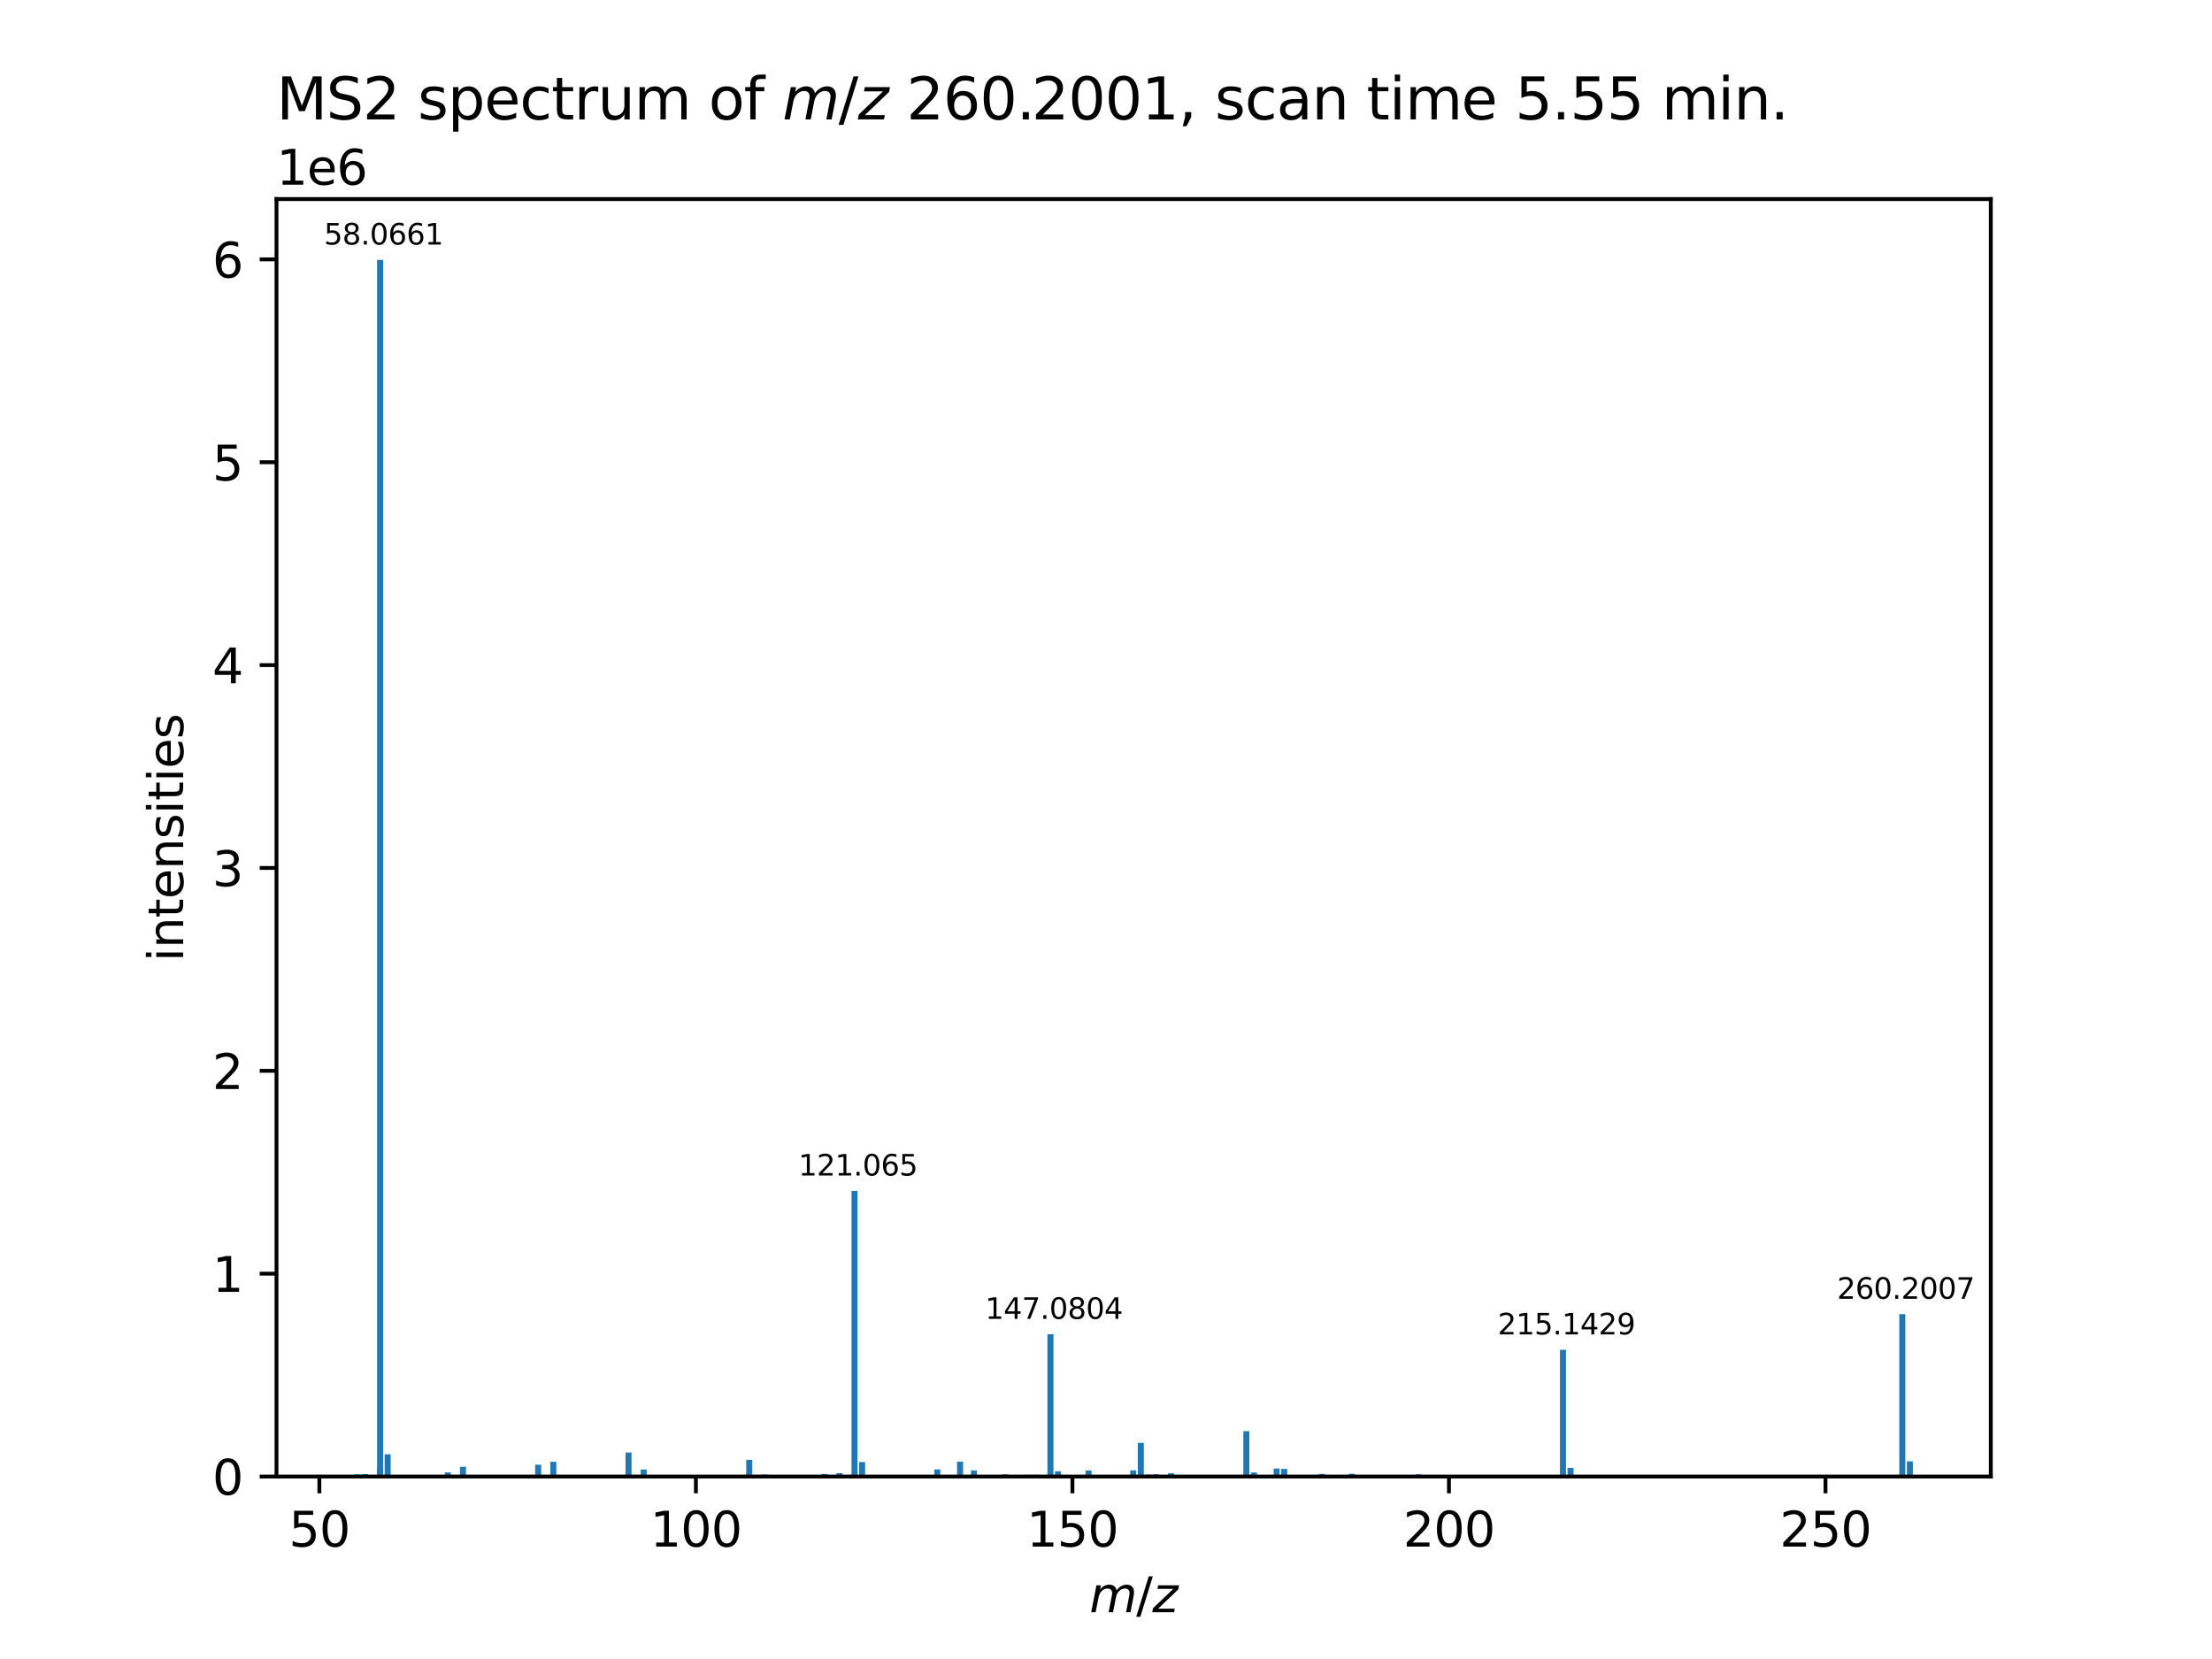 <?xml version="1.0" encoding="utf-8" standalone="no"?>
<!DOCTYPE svg PUBLIC "-//W3C//DTD SVG 1.1//EN"
  "http://www.w3.org/Graphics/SVG/1.1/DTD/svg11.dtd">
<svg xmlns:xlink="http://www.w3.org/1999/xlink" width="460.8pt" height="345.6pt" viewBox="0 0 460.8 345.6" xmlns="http://www.w3.org/2000/svg" version="1.1">
 <defs>
  <style type="text/css">*{stroke-linejoin: round; stroke-linecap: butt}</style>
 </defs>
 <g id="figure_1">
  <g id="patch_1">
   <path d="M 0 345.6 
L 460.8 345.6 
L 460.8 0 
L 0 0 
z
" style="fill: #ffffff"/>
  </g>
  <g id="axes_1">
   <g id="patch_2">
    <path d="M 57.6 307.584 
L 414.72 307.584 
L 414.72 41.472 
L 57.6 41.472 
z
" style="fill: #ffffff"/>
   </g>
   <g id="patch_3">
    <path d="M 73.833 307.584 
L 75.088 307.584 
L 75.088 307.138 
L 73.833 307.138 
z
" clip-path="url(#p70faf4422a)" style="fill: #1f77b4"/>
   </g>
   <g id="patch_4">
    <path d="M 75.394 307.584 
L 76.649 307.584 
L 76.649 307.069 
L 75.394 307.069 
z
" clip-path="url(#p70faf4422a)" style="fill: #1f77b4"/>
   </g>
   <g id="patch_5">
    <path d="M 78.544 307.584 
L 79.799 307.584 
L 79.799 307.056 
L 78.544 307.056 
z
" clip-path="url(#p70faf4422a)" style="fill: #1f77b4"/>
   </g>
   <g id="patch_6">
    <path d="M 78.546 307.584 
L 79.801 307.584 
L 79.801 306.85 
L 78.546 306.85 
z
" clip-path="url(#p70faf4422a)" style="fill: #1f77b4"/>
   </g>
   <g id="patch_7">
    <path d="M 78.556 307.584 
L 79.811 307.584 
L 79.811 54.144 
L 78.556 54.144 
z
" clip-path="url(#p70faf4422a)" style="fill: #1f77b4"/>
   </g>
   <g id="patch_8">
    <path d="M 78.561 307.584 
L 79.816 307.584 
L 79.816 305.821 
L 78.561 305.821 
z
" clip-path="url(#p70faf4422a)" style="fill: #1f77b4"/>
   </g>
   <g id="patch_9">
    <path d="M 78.564 307.584 
L 79.819 307.584 
L 79.819 306.272 
L 78.564 306.272 
z
" clip-path="url(#p70faf4422a)" style="fill: #1f77b4"/>
   </g>
   <g id="patch_10">
    <path d="M 78.566 307.584 
L 79.821 307.584 
L 79.821 305.541 
L 78.566 305.541 
z
" clip-path="url(#p70faf4422a)" style="fill: #1f77b4"/>
   </g>
   <g id="patch_11">
    <path d="M 78.571 307.584 
L 79.826 307.584 
L 79.826 307.184 
L 78.571 307.184 
z
" clip-path="url(#p70faf4422a)" style="fill: #1f77b4"/>
   </g>
   <g id="patch_12">
    <path d="M 80.12 307.584 
L 81.375 307.584 
L 81.375 307.041 
L 80.12 307.041 
z
" clip-path="url(#p70faf4422a)" style="fill: #1f77b4"/>
   </g>
   <g id="patch_13">
    <path d="M 80.13 307.584 
L 81.385 307.584 
L 81.385 302.965 
L 80.13 302.965 
z
" clip-path="url(#p70faf4422a)" style="fill: #1f77b4"/>
   </g>
   <g id="patch_14">
    <path d="M 81.301 307.584 
L 82.556 307.584 
L 82.556 307.313 
L 81.301 307.313 
z
" clip-path="url(#p70faf4422a)" style="fill: #1f77b4"/>
   </g>
   <g id="patch_15">
    <path d="M 88.304 307.584 
L 89.559 307.584 
L 89.559 307.376 
L 88.304 307.376 
z
" clip-path="url(#p70faf4422a)" style="fill: #1f77b4"/>
   </g>
   <g id="patch_16">
    <path d="M 92.658 307.584 
L 93.913 307.584 
L 93.913 306.728 
L 92.658 306.728 
z
" clip-path="url(#p70faf4422a)" style="fill: #1f77b4"/>
   </g>
   <g id="patch_17">
    <path d="M 95.82 307.584 
L 97.075 307.584 
L 97.075 305.549 
L 95.82 305.549 
z
" clip-path="url(#p70faf4422a)" style="fill: #1f77b4"/>
   </g>
   <g id="patch_18">
    <path d="M 108.321 307.584 
L 109.576 307.584 
L 109.576 307.347 
L 108.321 307.347 
z
" clip-path="url(#p70faf4422a)" style="fill: #1f77b4"/>
   </g>
   <g id="patch_19">
    <path d="M 111.483 307.584 
L 112.738 307.584 
L 112.738 305.117 
L 111.483 305.117 
z
" clip-path="url(#p70faf4422a)" style="fill: #1f77b4"/>
   </g>
   <g id="patch_20">
    <path d="M 114.645 307.584 
L 115.9 307.584 
L 115.9 304.527 
L 114.645 304.527 
z
" clip-path="url(#p70faf4422a)" style="fill: #1f77b4"/>
   </g>
   <g id="patch_21">
    <path d="M 117.807 307.584 
L 119.062 307.584 
L 119.062 307.283 
L 117.807 307.283 
z
" clip-path="url(#p70faf4422a)" style="fill: #1f77b4"/>
   </g>
   <g id="patch_22">
    <path d="M 130.308 307.584 
L 131.563 307.584 
L 131.563 302.588 
L 130.308 302.588 
z
" clip-path="url(#p70faf4422a)" style="fill: #1f77b4"/>
   </g>
   <g id="patch_23">
    <path d="M 131.007 307.584 
L 132.262 307.584 
L 132.262 307.28 
L 131.007 307.28 
z
" clip-path="url(#p70faf4422a)" style="fill: #1f77b4"/>
   </g>
   <g id="patch_24">
    <path d="M 131.882 307.584 
L 133.137 307.584 
L 133.137 307.254 
L 131.882 307.254 
z
" clip-path="url(#p70faf4422a)" style="fill: #1f77b4"/>
   </g>
   <g id="patch_25">
    <path d="M 133.47 307.584 
L 134.725 307.584 
L 134.725 306.127 
L 133.47 306.127 
z
" clip-path="url(#p70faf4422a)" style="fill: #1f77b4"/>
   </g>
   <g id="patch_26">
    <path d="M 155.4 307.584 
L 156.655 307.584 
L 156.655 306.988 
L 155.4 306.988 
z
" clip-path="url(#p70faf4422a)" style="fill: #1f77b4"/>
   </g>
   <g id="patch_27">
    <path d="M 155.457 307.584 
L 156.712 307.584 
L 156.712 304.121 
L 155.457 304.121 
z
" clip-path="url(#p70faf4422a)" style="fill: #1f77b4"/>
   </g>
   <g id="patch_28">
    <path d="M 157.031 307.584 
L 158.286 307.584 
L 158.286 307.255 
L 157.031 307.255 
z
" clip-path="url(#p70faf4422a)" style="fill: #1f77b4"/>
   </g>
   <g id="patch_29">
    <path d="M 158.619 307.584 
L 159.874 307.584 
L 159.874 307.17 
L 158.619 307.17 
z
" clip-path="url(#p70faf4422a)" style="fill: #1f77b4"/>
   </g>
   <g id="patch_30">
    <path d="M 171.119 307.584 
L 172.374 307.584 
L 172.374 307.051 
L 171.119 307.051 
z
" clip-path="url(#p70faf4422a)" style="fill: #1f77b4"/>
   </g>
   <g id="patch_31">
    <path d="M 174.242 307.584 
L 175.497 307.584 
L 175.497 306.875 
L 174.242 306.875 
z
" clip-path="url(#p70faf4422a)" style="fill: #1f77b4"/>
   </g>
   <g id="patch_32">
    <path d="M 174.282 307.584 
L 175.537 307.584 
L 175.537 307.111 
L 174.282 307.111 
z
" clip-path="url(#p70faf4422a)" style="fill: #1f77b4"/>
   </g>
   <g id="patch_33">
    <path d="M 177.387 307.584 
L 178.642 307.584 
L 178.642 248.084 
L 177.387 248.084 
z
" clip-path="url(#p70faf4422a)" style="fill: #1f77b4"/>
   </g>
   <g id="patch_34">
    <path d="M 177.415 307.584 
L 178.67 307.584 
L 178.67 307.243 
L 177.415 307.243 
z
" clip-path="url(#p70faf4422a)" style="fill: #1f77b4"/>
   </g>
   <g id="patch_35">
    <path d="M 178.961 307.584 
L 180.216 307.584 
L 180.216 304.574 
L 178.961 304.574 
z
" clip-path="url(#p70faf4422a)" style="fill: #1f77b4"/>
   </g>
   <g id="patch_36">
    <path d="M 180.662 307.584 
L 181.917 307.584 
L 181.917 307.362 
L 180.662 307.362 
z
" clip-path="url(#p70faf4422a)" style="fill: #1f77b4"/>
   </g>
   <g id="patch_37">
    <path d="M 194.631 307.584 
L 195.886 307.584 
L 195.886 306.105 
L 194.631 306.105 
z
" clip-path="url(#p70faf4422a)" style="fill: #1f77b4"/>
   </g>
   <g id="patch_38">
    <path d="M 199.374 307.584 
L 200.629 307.584 
L 200.629 304.48 
L 199.374 304.48 
z
" clip-path="url(#p70faf4422a)" style="fill: #1f77b4"/>
   </g>
   <g id="patch_39">
    <path d="M 202.262 307.584 
L 203.517 307.584 
L 203.517 306.316 
L 202.262 306.316 
z
" clip-path="url(#p70faf4422a)" style="fill: #1f77b4"/>
   </g>
   <g id="patch_40">
    <path d="M 202.277 307.584 
L 203.532 307.584 
L 203.532 307.096 
L 202.277 307.096 
z
" clip-path="url(#p70faf4422a)" style="fill: #1f77b4"/>
   </g>
   <g id="patch_41">
    <path d="M 208.771 307.584 
L 210.026 307.584 
L 210.026 307.121 
L 208.771 307.121 
z
" clip-path="url(#p70faf4422a)" style="fill: #1f77b4"/>
   </g>
   <g id="patch_42">
    <path d="M 213.455 307.584 
L 214.71 307.584 
L 214.71 307.237 
L 213.455 307.237 
z
" clip-path="url(#p70faf4422a)" style="fill: #1f77b4"/>
   </g>
   <g id="patch_43">
    <path d="M 215.036 307.584 
L 216.291 307.584 
L 216.291 307.217 
L 215.036 307.217 
z
" clip-path="url(#p70faf4422a)" style="fill: #1f77b4"/>
   </g>
   <g id="patch_44">
    <path d="M 218.18 307.584 
L 219.435 307.584 
L 219.435 307.058 
L 218.18 307.058 
z
" clip-path="url(#p70faf4422a)" style="fill: #1f77b4"/>
   </g>
   <g id="patch_45">
    <path d="M 218.199 307.584 
L 219.454 307.584 
L 219.454 277.943 
L 218.199 277.943 
z
" clip-path="url(#p70faf4422a)" style="fill: #1f77b4"/>
   </g>
   <g id="patch_46">
    <path d="M 219.773 307.584 
L 221.028 307.584 
L 221.028 306.494 
L 219.773 306.494 
z
" clip-path="url(#p70faf4422a)" style="fill: #1f77b4"/>
   </g>
   <g id="patch_47">
    <path d="M 226.142 307.584 
L 227.397 307.584 
L 227.397 306.324 
L 226.142 306.324 
z
" clip-path="url(#p70faf4422a)" style="fill: #1f77b4"/>
   </g>
   <g id="patch_48">
    <path d="M 235.443 307.584 
L 236.698 307.584 
L 236.698 306.299 
L 235.443 306.299 
z
" clip-path="url(#p70faf4422a)" style="fill: #1f77b4"/>
   </g>
   <g id="patch_49">
    <path d="M 237.024 307.584 
L 238.279 307.584 
L 238.279 300.574 
L 237.024 300.574 
z
" clip-path="url(#p70faf4422a)" style="fill: #1f77b4"/>
   </g>
   <g id="patch_50">
    <path d="M 238.597 307.584 
L 239.852 307.584 
L 239.852 307.174 
L 238.597 307.174 
z
" clip-path="url(#p70faf4422a)" style="fill: #1f77b4"/>
   </g>
   <g id="patch_51">
    <path d="M 240.186 307.584 
L 241.441 307.584 
L 241.441 307.115 
L 240.186 307.115 
z
" clip-path="url(#p70faf4422a)" style="fill: #1f77b4"/>
   </g>
   <g id="patch_52">
    <path d="M 243.328 307.584 
L 244.583 307.584 
L 244.583 306.915 
L 243.328 306.915 
z
" clip-path="url(#p70faf4422a)" style="fill: #1f77b4"/>
   </g>
   <g id="patch_53">
    <path d="M 254.543 307.584 
L 255.798 307.584 
L 255.798 307.291 
L 254.543 307.291 
z
" clip-path="url(#p70faf4422a)" style="fill: #1f77b4"/>
   </g>
   <g id="patch_54">
    <path d="M 259.011 307.584 
L 260.266 307.584 
L 260.266 298.149 
L 259.011 298.149 
z
" clip-path="url(#p70faf4422a)" style="fill: #1f77b4"/>
   </g>
   <g id="patch_55">
    <path d="M 260.586 307.584 
L 261.841 307.584 
L 261.841 306.744 
L 260.586 306.744 
z
" clip-path="url(#p70faf4422a)" style="fill: #1f77b4"/>
   </g>
   <g id="patch_56">
    <path d="M 265.315 307.584 
L 266.57 307.584 
L 266.57 305.922 
L 265.315 305.922 
z
" clip-path="url(#p70faf4422a)" style="fill: #1f77b4"/>
   </g>
   <g id="patch_57">
    <path d="M 266.897 307.584 
L 268.152 307.584 
L 268.152 305.999 
L 266.897 305.999 
z
" clip-path="url(#p70faf4422a)" style="fill: #1f77b4"/>
   </g>
   <g id="patch_58">
    <path d="M 274.731 307.584 
L 275.986 307.584 
L 275.986 307.04 
L 274.731 307.04 
z
" clip-path="url(#p70faf4422a)" style="fill: #1f77b4"/>
   </g>
   <g id="patch_59">
    <path d="M 280.999 307.584 
L 282.254 307.584 
L 282.254 307.016 
L 280.999 307.016 
z
" clip-path="url(#p70faf4422a)" style="fill: #1f77b4"/>
   </g>
   <g id="patch_60">
    <path d="M 294.877 307.584 
L 296.132 307.584 
L 296.132 307.13 
L 294.877 307.13 
z
" clip-path="url(#p70faf4422a)" style="fill: #1f77b4"/>
   </g>
   <g id="patch_61">
    <path d="M 305.402 307.584 
L 306.657 307.584 
L 306.657 307.331 
L 305.402 307.331 
z
" clip-path="url(#p70faf4422a)" style="fill: #1f77b4"/>
   </g>
   <g id="patch_62">
    <path d="M 324.973 307.584 
L 326.228 307.584 
L 326.228 281.189 
L 324.973 281.189 
z
" clip-path="url(#p70faf4422a)" style="fill: #1f77b4"/>
   </g>
   <g id="patch_63">
    <path d="M 326.547 307.584 
L 327.802 307.584 
L 327.802 305.787 
L 326.547 305.787 
z
" clip-path="url(#p70faf4422a)" style="fill: #1f77b4"/>
   </g>
   <g id="patch_64">
    <path d="M 395.658 307.584 
L 396.913 307.584 
L 396.913 273.759 
L 395.658 273.759 
z
" clip-path="url(#p70faf4422a)" style="fill: #1f77b4"/>
   </g>
   <g id="patch_65">
    <path d="M 397.232 307.584 
L 398.487 307.584 
L 398.487 304.428 
L 397.232 304.428 
z
" clip-path="url(#p70faf4422a)" style="fill: #1f77b4"/>
   </g>
   <g id="matplotlib.axis_1">
    <g id="xtick_1">
     <g id="line2d_1">
      <defs>
       <path id="ma7254d0480" d="M 0 0 
L 0 3.5 
" style="stroke: #000000; stroke-width: 0.8"/>
      </defs>
      <g>
       <use xlink:href="#ma7254d0480" x="66.53" y="307.584" style="stroke: #000000; stroke-width: 0.8"/>
      </g>
     </g>
     <g id="text_1">
      <!-- 50 -->
      <g transform="translate(60.167 322.182) scale(0.1 -0.1)">
       <defs>
        <path id="DejaVuSans-35" d="M 691 4666 
L 3169 4666 
L 3169 4134 
L 1269 4134 
L 1269 2991 
Q 1406 3038 1543 3061 
Q 1681 3084 1819 3084 
Q 2600 3084 3056 2656 
Q 3513 2228 3513 1497 
Q 3513 744 3044 326 
Q 2575 -91 1722 -91 
Q 1428 -91 1123 -41 
Q 819 9 494 109 
L 494 744 
Q 775 591 1075 516 
Q 1375 441 1709 441 
Q 2250 441 2565 725 
Q 2881 1009 2881 1497 
Q 2881 1984 2565 2268 
Q 2250 2553 1709 2553 
Q 1456 2553 1204 2497 
Q 953 2441 691 2322 
L 691 4666 
z
" transform="scale(0.016)"/>
        <path id="DejaVuSans-30" d="M 2034 4250 
Q 1547 4250 1301 3770 
Q 1056 3291 1056 2328 
Q 1056 1369 1301 889 
Q 1547 409 2034 409 
Q 2525 409 2770 889 
Q 3016 1369 3016 2328 
Q 3016 3291 2770 3770 
Q 2525 4250 2034 4250 
z
M 2034 4750 
Q 2819 4750 3233 4129 
Q 3647 3509 3647 2328 
Q 3647 1150 3233 529 
Q 2819 -91 2034 -91 
Q 1250 -91 836 529 
Q 422 1150 422 2328 
Q 422 3509 836 4129 
Q 1250 4750 2034 4750 
z
" transform="scale(0.016)"/>
       </defs>
       <use xlink:href="#DejaVuSans-35"/>
       <use xlink:href="#DejaVuSans-30" x="63.623"/>
      </g>
     </g>
    </g>
    <g id="xtick_2">
     <g id="line2d_2">
      <g>
       <use xlink:href="#ma7254d0480" x="144.968" y="307.584" style="stroke: #000000; stroke-width: 0.8"/>
      </g>
     </g>
     <g id="text_2">
      <!-- 100 -->
      <g transform="translate(135.424 322.182) scale(0.1 -0.1)">
       <defs>
        <path id="DejaVuSans-31" d="M 794 531 
L 1825 531 
L 1825 4091 
L 703 3866 
L 703 4441 
L 1819 4666 
L 2450 4666 
L 2450 531 
L 3481 531 
L 3481 0 
L 794 0 
L 794 531 
z
" transform="scale(0.016)"/>
       </defs>
       <use xlink:href="#DejaVuSans-31"/>
       <use xlink:href="#DejaVuSans-30" x="63.623"/>
       <use xlink:href="#DejaVuSans-30" x="127.246"/>
      </g>
     </g>
    </g>
    <g id="xtick_3">
     <g id="line2d_3">
      <g>
       <use xlink:href="#ma7254d0480" x="223.407" y="307.584" style="stroke: #000000; stroke-width: 0.8"/>
      </g>
     </g>
     <g id="text_3">
      <!-- 150 -->
      <g transform="translate(213.863 322.182) scale(0.1 -0.1)">
       <use xlink:href="#DejaVuSans-31"/>
       <use xlink:href="#DejaVuSans-35" x="63.623"/>
       <use xlink:href="#DejaVuSans-30" x="127.246"/>
      </g>
     </g>
    </g>
    <g id="xtick_4">
     <g id="line2d_4">
      <g>
       <use xlink:href="#ma7254d0480" x="301.845" y="307.584" style="stroke: #000000; stroke-width: 0.8"/>
      </g>
     </g>
     <g id="text_4">
      <!-- 200 -->
      <g transform="translate(292.301 322.182) scale(0.1 -0.1)">
       <defs>
        <path id="DejaVuSans-32" d="M 1228 531 
L 3431 531 
L 3431 0 
L 469 0 
L 469 531 
Q 828 903 1448 1529 
Q 2069 2156 2228 2338 
Q 2531 2678 2651 2914 
Q 2772 3150 2772 3378 
Q 2772 3750 2511 3984 
Q 2250 4219 1831 4219 
Q 1534 4219 1204 4116 
Q 875 4013 500 3803 
L 500 4441 
Q 881 4594 1212 4672 
Q 1544 4750 1819 4750 
Q 2544 4750 2975 4387 
Q 3406 4025 3406 3419 
Q 3406 3131 3298 2873 
Q 3191 2616 2906 2266 
Q 2828 2175 2409 1742 
Q 1991 1309 1228 531 
z
" transform="scale(0.016)"/>
       </defs>
       <use xlink:href="#DejaVuSans-32"/>
       <use xlink:href="#DejaVuSans-30" x="63.623"/>
       <use xlink:href="#DejaVuSans-30" x="127.246"/>
      </g>
     </g>
    </g>
    <g id="xtick_5">
     <g id="line2d_5">
      <g>
       <use xlink:href="#ma7254d0480" x="380.283" y="307.584" style="stroke: #000000; stroke-width: 0.8"/>
      </g>
     </g>
     <g id="text_5">
      <!-- 250 -->
      <g transform="translate(370.739 322.182) scale(0.1 -0.1)">
       <use xlink:href="#DejaVuSans-32"/>
       <use xlink:href="#DejaVuSans-35" x="63.623"/>
       <use xlink:href="#DejaVuSans-30" x="127.246"/>
      </g>
     </g>
    </g>
    <g id="text_6">
     <!-- ${m/z}$ -->
     <g transform="translate(226.96 335.861) scale(0.1 -0.1)">
      <defs>
       <path id="DejaVuSans-Oblique-6d" d="M 5747 2113 
L 5338 0 
L 4763 0 
L 5166 2094 
Q 5191 2228 5203 2325 
Q 5216 2422 5216 2491 
Q 5216 2772 5059 2928 
Q 4903 3084 4622 3084 
Q 4203 3084 3875 2770 
Q 3547 2456 3450 1953 
L 3066 0 
L 2491 0 
L 2900 2094 
Q 2925 2209 2937 2307 
Q 2950 2406 2950 2484 
Q 2950 2769 2794 2926 
Q 2638 3084 2363 3084 
Q 1938 3084 1609 2770 
Q 1281 2456 1184 1953 
L 800 0 
L 225 0 
L 909 3500 
L 1484 3500 
L 1375 2956 
Q 1609 3263 1923 3423 
Q 2238 3584 2597 3584 
Q 2978 3584 3223 3384 
Q 3469 3184 3519 2828 
Q 3781 3197 4126 3390 
Q 4472 3584 4856 3584 
Q 5306 3584 5551 3325 
Q 5797 3066 5797 2591 
Q 5797 2488 5784 2364 
Q 5772 2241 5747 2113 
z
" transform="scale(0.016)"/>
       <path id="DejaVuSans-2f" d="M 1625 4666 
L 2156 4666 
L 531 -594 
L 0 -594 
L 1625 4666 
z
" transform="scale(0.016)"/>
       <path id="DejaVuSans-Oblique-7a" d="M 744 3500 
L 3475 3500 
L 3372 2975 
L 738 459 
L 2913 459 
L 2822 0 
L -19 0 
L 84 525 
L 2719 3041 
L 653 3041 
L 744 3500 
z
" transform="scale(0.016)"/>
      </defs>
      <use xlink:href="#DejaVuSans-Oblique-6d" transform="translate(0 0.094)"/>
      <use xlink:href="#DejaVuSans-2f" transform="translate(97.412 0.094)"/>
      <use xlink:href="#DejaVuSans-Oblique-7a" transform="translate(131.104 0.094)"/>
     </g>
    </g>
   </g>
   <g id="matplotlib.axis_2">
    <g id="ytick_1">
     <g id="line2d_6">
      <defs>
       <path id="m611bd828dd" d="M 0 0 
L -3.5 0 
" style="stroke: #000000; stroke-width: 0.8"/>
      </defs>
      <g>
       <use xlink:href="#m611bd828dd" x="57.6" y="307.584" style="stroke: #000000; stroke-width: 0.8"/>
      </g>
     </g>
     <g id="text_7">
      <!-- 0 -->
      <g transform="translate(44.237 311.383) scale(0.1 -0.1)">
       <use xlink:href="#DejaVuSans-30"/>
      </g>
     </g>
    </g>
    <g id="ytick_2">
     <g id="line2d_7">
      <g>
       <use xlink:href="#m611bd828dd" x="57.6" y="265.325" style="stroke: #000000; stroke-width: 0.8"/>
      </g>
     </g>
     <g id="text_8">
      <!-- 1 -->
      <g transform="translate(44.237 269.124) scale(0.1 -0.1)">
       <use xlink:href="#DejaVuSans-31"/>
      </g>
     </g>
    </g>
    <g id="ytick_3">
     <g id="line2d_8">
      <g>
       <use xlink:href="#m611bd828dd" x="57.6" y="223.066" style="stroke: #000000; stroke-width: 0.8"/>
      </g>
     </g>
     <g id="text_9">
      <!-- 2 -->
      <g transform="translate(44.237 226.865) scale(0.1 -0.1)">
       <use xlink:href="#DejaVuSans-32"/>
      </g>
     </g>
    </g>
    <g id="ytick_4">
     <g id="line2d_9">
      <g>
       <use xlink:href="#m611bd828dd" x="57.6" y="180.807" style="stroke: #000000; stroke-width: 0.8"/>
      </g>
     </g>
     <g id="text_10">
      <!-- 3 -->
      <g transform="translate(44.237 184.606) scale(0.1 -0.1)">
       <defs>
        <path id="DejaVuSans-33" d="M 2597 2516 
Q 3050 2419 3304 2112 
Q 3559 1806 3559 1356 
Q 3559 666 3084 287 
Q 2609 -91 1734 -91 
Q 1441 -91 1130 -33 
Q 819 25 488 141 
L 488 750 
Q 750 597 1062 519 
Q 1375 441 1716 441 
Q 2309 441 2620 675 
Q 2931 909 2931 1356 
Q 2931 1769 2642 2001 
Q 2353 2234 1838 2234 
L 1294 2234 
L 1294 2753 
L 1863 2753 
Q 2328 2753 2575 2939 
Q 2822 3125 2822 3475 
Q 2822 3834 2567 4026 
Q 2313 4219 1838 4219 
Q 1578 4219 1281 4162 
Q 984 4106 628 3988 
L 628 4550 
Q 988 4650 1302 4700 
Q 1616 4750 1894 4750 
Q 2613 4750 3031 4423 
Q 3450 4097 3450 3541 
Q 3450 3153 3228 2886 
Q 3006 2619 2597 2516 
z
" transform="scale(0.016)"/>
       </defs>
       <use xlink:href="#DejaVuSans-33"/>
      </g>
     </g>
    </g>
    <g id="ytick_5">
     <g id="line2d_10">
      <g>
       <use xlink:href="#m611bd828dd" x="57.6" y="138.548" style="stroke: #000000; stroke-width: 0.8"/>
      </g>
     </g>
     <g id="text_11">
      <!-- 4 -->
      <g transform="translate(44.237 142.347) scale(0.1 -0.1)">
       <defs>
        <path id="DejaVuSans-34" d="M 2419 4116 
L 825 1625 
L 2419 1625 
L 2419 4116 
z
M 2253 4666 
L 3047 4666 
L 3047 1625 
L 3713 1625 
L 3713 1100 
L 3047 1100 
L 3047 0 
L 2419 0 
L 2419 1100 
L 313 1100 
L 313 1709 
L 2253 4666 
z
" transform="scale(0.016)"/>
       </defs>
       <use xlink:href="#DejaVuSans-34"/>
      </g>
     </g>
    </g>
    <g id="ytick_6">
     <g id="line2d_11">
      <g>
       <use xlink:href="#m611bd828dd" x="57.6" y="96.289" style="stroke: #000000; stroke-width: 0.8"/>
      </g>
     </g>
     <g id="text_12">
      <!-- 5 -->
      <g transform="translate(44.237 100.088) scale(0.1 -0.1)">
       <use xlink:href="#DejaVuSans-35"/>
      </g>
     </g>
    </g>
    <g id="ytick_7">
     <g id="line2d_12">
      <g>
       <use xlink:href="#m611bd828dd" x="57.6" y="54.03" style="stroke: #000000; stroke-width: 0.8"/>
      </g>
     </g>
     <g id="text_13">
      <!-- 6 -->
      <g transform="translate(44.237 57.829) scale(0.1 -0.1)">
       <defs>
        <path id="DejaVuSans-36" d="M 2113 2584 
Q 1688 2584 1439 2293 
Q 1191 2003 1191 1497 
Q 1191 994 1439 701 
Q 1688 409 2113 409 
Q 2538 409 2786 701 
Q 3034 994 3034 1497 
Q 3034 2003 2786 2293 
Q 2538 2584 2113 2584 
z
M 3366 4563 
L 3366 3988 
Q 3128 4100 2886 4159 
Q 2644 4219 2406 4219 
Q 1781 4219 1451 3797 
Q 1122 3375 1075 2522 
Q 1259 2794 1537 2939 
Q 1816 3084 2150 3084 
Q 2853 3084 3261 2657 
Q 3669 2231 3669 1497 
Q 3669 778 3244 343 
Q 2819 -91 2113 -91 
Q 1303 -91 875 529 
Q 447 1150 447 2328 
Q 447 3434 972 4092 
Q 1497 4750 2381 4750 
Q 2619 4750 2861 4703 
Q 3103 4656 3366 4563 
z
" transform="scale(0.016)"/>
       </defs>
       <use xlink:href="#DejaVuSans-36"/>
      </g>
     </g>
    </g>
    <g id="text_14">
     <!-- intensities -->
     <g transform="translate(38.158 200.315) rotate(-90) scale(0.1 -0.1)">
      <defs>
       <path id="DejaVuSans-69" d="M 603 3500 
L 1178 3500 
L 1178 0 
L 603 0 
L 603 3500 
z
M 603 4863 
L 1178 4863 
L 1178 4134 
L 603 4134 
L 603 4863 
z
" transform="scale(0.016)"/>
       <path id="DejaVuSans-6e" d="M 3513 2113 
L 3513 0 
L 2938 0 
L 2938 2094 
Q 2938 2591 2744 2837 
Q 2550 3084 2163 3084 
Q 1697 3084 1428 2787 
Q 1159 2491 1159 1978 
L 1159 0 
L 581 0 
L 581 3500 
L 1159 3500 
L 1159 2956 
Q 1366 3272 1645 3428 
Q 1925 3584 2291 3584 
Q 2894 3584 3203 3211 
Q 3513 2838 3513 2113 
z
" transform="scale(0.016)"/>
       <path id="DejaVuSans-74" d="M 1172 4494 
L 1172 3500 
L 2356 3500 
L 2356 3053 
L 1172 3053 
L 1172 1153 
Q 1172 725 1289 603 
Q 1406 481 1766 481 
L 2356 481 
L 2356 0 
L 1766 0 
Q 1100 0 847 248 
Q 594 497 594 1153 
L 594 3053 
L 172 3053 
L 172 3500 
L 594 3500 
L 594 4494 
L 1172 4494 
z
" transform="scale(0.016)"/>
       <path id="DejaVuSans-65" d="M 3597 1894 
L 3597 1613 
L 953 1613 
Q 991 1019 1311 708 
Q 1631 397 2203 397 
Q 2534 397 2845 478 
Q 3156 559 3463 722 
L 3463 178 
Q 3153 47 2828 -22 
Q 2503 -91 2169 -91 
Q 1331 -91 842 396 
Q 353 884 353 1716 
Q 353 2575 817 3079 
Q 1281 3584 2069 3584 
Q 2775 3584 3186 3129 
Q 3597 2675 3597 1894 
z
M 3022 2063 
Q 3016 2534 2758 2815 
Q 2500 3097 2075 3097 
Q 1594 3097 1305 2825 
Q 1016 2553 972 2059 
L 3022 2063 
z
" transform="scale(0.016)"/>
       <path id="DejaVuSans-73" d="M 2834 3397 
L 2834 2853 
Q 2591 2978 2328 3040 
Q 2066 3103 1784 3103 
Q 1356 3103 1142 2972 
Q 928 2841 928 2578 
Q 928 2378 1081 2264 
Q 1234 2150 1697 2047 
L 1894 2003 
Q 2506 1872 2764 1633 
Q 3022 1394 3022 966 
Q 3022 478 2636 193 
Q 2250 -91 1575 -91 
Q 1294 -91 989 -36 
Q 684 19 347 128 
L 347 722 
Q 666 556 975 473 
Q 1284 391 1588 391 
Q 1994 391 2212 530 
Q 2431 669 2431 922 
Q 2431 1156 2273 1281 
Q 2116 1406 1581 1522 
L 1381 1569 
Q 847 1681 609 1914 
Q 372 2147 372 2553 
Q 372 3047 722 3315 
Q 1072 3584 1716 3584 
Q 2034 3584 2315 3537 
Q 2597 3491 2834 3397 
z
" transform="scale(0.016)"/>
      </defs>
      <use xlink:href="#DejaVuSans-69"/>
      <use xlink:href="#DejaVuSans-6e" x="27.783"/>
      <use xlink:href="#DejaVuSans-74" x="91.162"/>
      <use xlink:href="#DejaVuSans-65" x="130.371"/>
      <use xlink:href="#DejaVuSans-6e" x="191.895"/>
      <use xlink:href="#DejaVuSans-73" x="255.273"/>
      <use xlink:href="#DejaVuSans-69" x="307.373"/>
      <use xlink:href="#DejaVuSans-74" x="335.156"/>
      <use xlink:href="#DejaVuSans-69" x="374.365"/>
      <use xlink:href="#DejaVuSans-65" x="402.148"/>
      <use xlink:href="#DejaVuSans-73" x="463.672"/>
     </g>
    </g>
    <g id="text_15">
     <!-- 1e6 -->
     <g transform="translate(57.6 38.472) scale(0.1 -0.1)">
      <use xlink:href="#DejaVuSans-31"/>
      <use xlink:href="#DejaVuSans-65" x="63.623"/>
      <use xlink:href="#DejaVuSans-36" x="125.146"/>
     </g>
    </g>
   </g>
   <g id="patch_66">
    <path d="M 57.6 307.584 
L 57.6 41.472 
" style="fill: none; stroke: #000000; stroke-width: 0.8; stroke-linejoin: miter; stroke-linecap: square"/>
   </g>
   <g id="patch_67">
    <path d="M 414.72 307.584 
L 414.72 41.472 
" style="fill: none; stroke: #000000; stroke-width: 0.8; stroke-linejoin: miter; stroke-linecap: square"/>
   </g>
   <g id="patch_68">
    <path d="M 57.6 307.584 
L 414.72 307.584 
" style="fill: none; stroke: #000000; stroke-width: 0.8; stroke-linejoin: miter; stroke-linecap: square"/>
   </g>
   <g id="patch_69">
    <path d="M 57.6 41.472 
L 414.72 41.472 
" style="fill: none; stroke: #000000; stroke-width: 0.8; stroke-linejoin: miter; stroke-linecap: square"/>
   </g>
   <g id="text_16">
    <!-- 58.0661 -->
    <g transform="translate(67.498 50.94) scale(0.06 -0.06)">
     <defs>
      <path id="DejaVuSans-38" d="M 2034 2216 
Q 1584 2216 1326 1975 
Q 1069 1734 1069 1313 
Q 1069 891 1326 650 
Q 1584 409 2034 409 
Q 2484 409 2743 651 
Q 3003 894 3003 1313 
Q 3003 1734 2745 1975 
Q 2488 2216 2034 2216 
z
M 1403 2484 
Q 997 2584 770 2862 
Q 544 3141 544 3541 
Q 544 4100 942 4425 
Q 1341 4750 2034 4750 
Q 2731 4750 3128 4425 
Q 3525 4100 3525 3541 
Q 3525 3141 3298 2862 
Q 3072 2584 2669 2484 
Q 3125 2378 3379 2068 
Q 3634 1759 3634 1313 
Q 3634 634 3220 271 
Q 2806 -91 2034 -91 
Q 1263 -91 848 271 
Q 434 634 434 1313 
Q 434 1759 690 2068 
Q 947 2378 1403 2484 
z
M 1172 3481 
Q 1172 3119 1398 2916 
Q 1625 2713 2034 2713 
Q 2441 2713 2670 2916 
Q 2900 3119 2900 3481 
Q 2900 3844 2670 4047 
Q 2441 4250 2034 4250 
Q 1625 4250 1398 4047 
Q 1172 3844 1172 3481 
z
" transform="scale(0.016)"/>
      <path id="DejaVuSans-2e" d="M 684 794 
L 1344 794 
L 1344 0 
L 684 0 
L 684 794 
z
" transform="scale(0.016)"/>
     </defs>
     <use xlink:href="#DejaVuSans-35"/>
     <use xlink:href="#DejaVuSans-38" x="63.623"/>
     <use xlink:href="#DejaVuSans-2e" x="127.246"/>
     <use xlink:href="#DejaVuSans-30" x="159.033"/>
     <use xlink:href="#DejaVuSans-36" x="222.656"/>
     <use xlink:href="#DejaVuSans-36" x="286.279"/>
     <use xlink:href="#DejaVuSans-31" x="349.902"/>
    </g>
   </g>
   <g id="text_17">
    <!-- 121.065 -->
    <g transform="translate(166.328 244.88) scale(0.06 -0.06)">
     <use xlink:href="#DejaVuSans-31"/>
     <use xlink:href="#DejaVuSans-32" x="63.623"/>
     <use xlink:href="#DejaVuSans-31" x="127.246"/>
     <use xlink:href="#DejaVuSans-2e" x="190.869"/>
     <use xlink:href="#DejaVuSans-30" x="222.656"/>
     <use xlink:href="#DejaVuSans-36" x="286.279"/>
     <use xlink:href="#DejaVuSans-35" x="349.902"/>
    </g>
   </g>
   <g id="text_18">
    <!-- 147.0804 -->
    <g transform="translate(205.232 274.739) scale(0.06 -0.06)">
     <defs>
      <path id="DejaVuSans-37" d="M 525 4666 
L 3525 4666 
L 3525 4397 
L 1831 0 
L 1172 0 
L 2766 4134 
L 525 4134 
L 525 4666 
z
" transform="scale(0.016)"/>
     </defs>
     <use xlink:href="#DejaVuSans-31"/>
     <use xlink:href="#DejaVuSans-34" x="63.623"/>
     <use xlink:href="#DejaVuSans-37" x="127.246"/>
     <use xlink:href="#DejaVuSans-2e" x="190.869"/>
     <use xlink:href="#DejaVuSans-30" x="222.656"/>
     <use xlink:href="#DejaVuSans-38" x="286.279"/>
     <use xlink:href="#DejaVuSans-30" x="349.902"/>
     <use xlink:href="#DejaVuSans-34" x="413.525"/>
    </g>
   </g>
   <g id="text_19">
    <!-- 215.1429 -->
    <g transform="translate(312.006 277.985) scale(0.06 -0.06)">
     <defs>
      <path id="DejaVuSans-39" d="M 703 97 
L 703 672 
Q 941 559 1184 500 
Q 1428 441 1663 441 
Q 2288 441 2617 861 
Q 2947 1281 2994 2138 
Q 2813 1869 2534 1725 
Q 2256 1581 1919 1581 
Q 1219 1581 811 2004 
Q 403 2428 403 3163 
Q 403 3881 828 4315 
Q 1253 4750 1959 4750 
Q 2769 4750 3195 4129 
Q 3622 3509 3622 2328 
Q 3622 1225 3098 567 
Q 2575 -91 1691 -91 
Q 1453 -91 1209 -44 
Q 966 3 703 97 
z
M 1959 2075 
Q 2384 2075 2632 2365 
Q 2881 2656 2881 3163 
Q 2881 3666 2632 3958 
Q 2384 4250 1959 4250 
Q 1534 4250 1286 3958 
Q 1038 3666 1038 3163 
Q 1038 2656 1286 2365 
Q 1534 2075 1959 2075 
z
" transform="scale(0.016)"/>
     </defs>
     <use xlink:href="#DejaVuSans-32"/>
     <use xlink:href="#DejaVuSans-31" x="63.623"/>
     <use xlink:href="#DejaVuSans-35" x="127.246"/>
     <use xlink:href="#DejaVuSans-2e" x="190.869"/>
     <use xlink:href="#DejaVuSans-31" x="222.656"/>
     <use xlink:href="#DejaVuSans-34" x="286.279"/>
     <use xlink:href="#DejaVuSans-32" x="349.902"/>
     <use xlink:href="#DejaVuSans-39" x="413.525"/>
    </g>
   </g>
   <g id="text_20">
    <!-- 260.2007 -->
    <g transform="translate(382.691 270.554) scale(0.06 -0.06)">
     <use xlink:href="#DejaVuSans-32"/>
     <use xlink:href="#DejaVuSans-36" x="63.623"/>
     <use xlink:href="#DejaVuSans-30" x="127.246"/>
     <use xlink:href="#DejaVuSans-2e" x="190.869"/>
     <use xlink:href="#DejaVuSans-32" x="222.656"/>
     <use xlink:href="#DejaVuSans-30" x="286.279"/>
     <use xlink:href="#DejaVuSans-30" x="349.902"/>
     <use xlink:href="#DejaVuSans-37" x="413.525"/>
    </g>
   </g>
   <g id="text_21">
    <!-- MS2 spectrum of ${m/z}$ 260.2001, scan time 5.55 min. -->
    <g transform="translate(57.6 24.874) scale(0.12 -0.12)">
     <defs>
      <path id="DejaVuSans-4d" d="M 628 4666 
L 1569 4666 
L 2759 1491 
L 3956 4666 
L 4897 4666 
L 4897 0 
L 4281 0 
L 4281 4097 
L 3078 897 
L 2444 897 
L 1241 4097 
L 1241 0 
L 628 0 
L 628 4666 
z
" transform="scale(0.016)"/>
      <path id="DejaVuSans-53" d="M 3425 4513 
L 3425 3897 
Q 3066 4069 2747 4153 
Q 2428 4238 2131 4238 
Q 1616 4238 1336 4038 
Q 1056 3838 1056 3469 
Q 1056 3159 1242 3001 
Q 1428 2844 1947 2747 
L 2328 2669 
Q 3034 2534 3370 2195 
Q 3706 1856 3706 1288 
Q 3706 609 3251 259 
Q 2797 -91 1919 -91 
Q 1588 -91 1214 -16 
Q 841 59 441 206 
L 441 856 
Q 825 641 1194 531 
Q 1563 422 1919 422 
Q 2459 422 2753 634 
Q 3047 847 3047 1241 
Q 3047 1584 2836 1778 
Q 2625 1972 2144 2069 
L 1759 2144 
Q 1053 2284 737 2584 
Q 422 2884 422 3419 
Q 422 4038 858 4394 
Q 1294 4750 2059 4750 
Q 2388 4750 2728 4690 
Q 3069 4631 3425 4513 
z
" transform="scale(0.016)"/>
      <path id="DejaVuSans-20" transform="scale(0.016)"/>
      <path id="DejaVuSans-70" d="M 1159 525 
L 1159 -1331 
L 581 -1331 
L 581 3500 
L 1159 3500 
L 1159 2969 
Q 1341 3281 1617 3432 
Q 1894 3584 2278 3584 
Q 2916 3584 3314 3078 
Q 3713 2572 3713 1747 
Q 3713 922 3314 415 
Q 2916 -91 2278 -91 
Q 1894 -91 1617 61 
Q 1341 213 1159 525 
z
M 3116 1747 
Q 3116 2381 2855 2742 
Q 2594 3103 2138 3103 
Q 1681 3103 1420 2742 
Q 1159 2381 1159 1747 
Q 1159 1113 1420 752 
Q 1681 391 2138 391 
Q 2594 391 2855 752 
Q 3116 1113 3116 1747 
z
" transform="scale(0.016)"/>
      <path id="DejaVuSans-63" d="M 3122 3366 
L 3122 2828 
Q 2878 2963 2633 3030 
Q 2388 3097 2138 3097 
Q 1578 3097 1268 2742 
Q 959 2388 959 1747 
Q 959 1106 1268 751 
Q 1578 397 2138 397 
Q 2388 397 2633 464 
Q 2878 531 3122 666 
L 3122 134 
Q 2881 22 2623 -34 
Q 2366 -91 2075 -91 
Q 1284 -91 818 406 
Q 353 903 353 1747 
Q 353 2603 823 3093 
Q 1294 3584 2113 3584 
Q 2378 3584 2631 3529 
Q 2884 3475 3122 3366 
z
" transform="scale(0.016)"/>
      <path id="DejaVuSans-72" d="M 2631 2963 
Q 2534 3019 2420 3045 
Q 2306 3072 2169 3072 
Q 1681 3072 1420 2755 
Q 1159 2438 1159 1844 
L 1159 0 
L 581 0 
L 581 3500 
L 1159 3500 
L 1159 2956 
Q 1341 3275 1631 3429 
Q 1922 3584 2338 3584 
Q 2397 3584 2469 3576 
Q 2541 3569 2628 3553 
L 2631 2963 
z
" transform="scale(0.016)"/>
      <path id="DejaVuSans-75" d="M 544 1381 
L 544 3500 
L 1119 3500 
L 1119 1403 
Q 1119 906 1312 657 
Q 1506 409 1894 409 
Q 2359 409 2629 706 
Q 2900 1003 2900 1516 
L 2900 3500 
L 3475 3500 
L 3475 0 
L 2900 0 
L 2900 538 
Q 2691 219 2414 64 
Q 2138 -91 1772 -91 
Q 1169 -91 856 284 
Q 544 659 544 1381 
z
M 1991 3584 
L 1991 3584 
z
" transform="scale(0.016)"/>
      <path id="DejaVuSans-6d" d="M 3328 2828 
Q 3544 3216 3844 3400 
Q 4144 3584 4550 3584 
Q 5097 3584 5394 3201 
Q 5691 2819 5691 2113 
L 5691 0 
L 5113 0 
L 5113 2094 
Q 5113 2597 4934 2840 
Q 4756 3084 4391 3084 
Q 3944 3084 3684 2787 
Q 3425 2491 3425 1978 
L 3425 0 
L 2847 0 
L 2847 2094 
Q 2847 2600 2669 2842 
Q 2491 3084 2119 3084 
Q 1678 3084 1418 2786 
Q 1159 2488 1159 1978 
L 1159 0 
L 581 0 
L 581 3500 
L 1159 3500 
L 1159 2956 
Q 1356 3278 1631 3431 
Q 1906 3584 2284 3584 
Q 2666 3584 2933 3390 
Q 3200 3197 3328 2828 
z
" transform="scale(0.016)"/>
      <path id="DejaVuSans-6f" d="M 1959 3097 
Q 1497 3097 1228 2736 
Q 959 2375 959 1747 
Q 959 1119 1226 758 
Q 1494 397 1959 397 
Q 2419 397 2687 759 
Q 2956 1122 2956 1747 
Q 2956 2369 2687 2733 
Q 2419 3097 1959 3097 
z
M 1959 3584 
Q 2709 3584 3137 3096 
Q 3566 2609 3566 1747 
Q 3566 888 3137 398 
Q 2709 -91 1959 -91 
Q 1206 -91 779 398 
Q 353 888 353 1747 
Q 353 2609 779 3096 
Q 1206 3584 1959 3584 
z
" transform="scale(0.016)"/>
      <path id="DejaVuSans-66" d="M 2375 4863 
L 2375 4384 
L 1825 4384 
Q 1516 4384 1395 4259 
Q 1275 4134 1275 3809 
L 1275 3500 
L 2222 3500 
L 2222 3053 
L 1275 3053 
L 1275 0 
L 697 0 
L 697 3053 
L 147 3053 
L 147 3500 
L 697 3500 
L 697 3744 
Q 697 4328 969 4595 
Q 1241 4863 1831 4863 
L 2375 4863 
z
" transform="scale(0.016)"/>
      <path id="DejaVuSans-2c" d="M 750 794 
L 1409 794 
L 1409 256 
L 897 -744 
L 494 -744 
L 750 256 
L 750 794 
z
" transform="scale(0.016)"/>
      <path id="DejaVuSans-61" d="M 2194 1759 
Q 1497 1759 1228 1600 
Q 959 1441 959 1056 
Q 959 750 1161 570 
Q 1363 391 1709 391 
Q 2188 391 2477 730 
Q 2766 1069 2766 1631 
L 2766 1759 
L 2194 1759 
z
M 3341 1997 
L 3341 0 
L 2766 0 
L 2766 531 
Q 2569 213 2275 61 
Q 1981 -91 1556 -91 
Q 1019 -91 701 211 
Q 384 513 384 1019 
Q 384 1609 779 1909 
Q 1175 2209 1959 2209 
L 2766 2209 
L 2766 2266 
Q 2766 2663 2505 2880 
Q 2244 3097 1772 3097 
Q 1472 3097 1187 3025 
Q 903 2953 641 2809 
L 641 3341 
Q 956 3463 1253 3523 
Q 1550 3584 1831 3584 
Q 2591 3584 2966 3190 
Q 3341 2797 3341 1997 
z
" transform="scale(0.016)"/>
     </defs>
     <use xlink:href="#DejaVuSans-4d" transform="translate(0 0.016)"/>
     <use xlink:href="#DejaVuSans-53" transform="translate(86.279 0.016)"/>
     <use xlink:href="#DejaVuSans-32" transform="translate(149.756 0.016)"/>
     <use xlink:href="#DejaVuSans-20" transform="translate(213.379 0.016)"/>
     <use xlink:href="#DejaVuSans-73" transform="translate(245.166 0.016)"/>
     <use xlink:href="#DejaVuSans-70" transform="translate(297.266 0.016)"/>
     <use xlink:href="#DejaVuSans-65" transform="translate(360.742 0.016)"/>
     <use xlink:href="#DejaVuSans-63" transform="translate(422.266 0.016)"/>
     <use xlink:href="#DejaVuSans-74" transform="translate(477.246 0.016)"/>
     <use xlink:href="#DejaVuSans-72" transform="translate(516.455 0.016)"/>
     <use xlink:href="#DejaVuSans-75" transform="translate(557.568 0.016)"/>
     <use xlink:href="#DejaVuSans-6d" transform="translate(620.947 0.016)"/>
     <use xlink:href="#DejaVuSans-20" transform="translate(718.359 0.016)"/>
     <use xlink:href="#DejaVuSans-6f" transform="translate(750.146 0.016)"/>
     <use xlink:href="#DejaVuSans-66" transform="translate(811.328 0.016)"/>
     <use xlink:href="#DejaVuSans-20" transform="translate(846.533 0.016)"/>
     <use xlink:href="#DejaVuSans-Oblique-6d" transform="translate(878.32 0.016)"/>
     <use xlink:href="#DejaVuSans-2f" transform="translate(975.732 0.016)"/>
     <use xlink:href="#DejaVuSans-Oblique-7a" transform="translate(1009.424 0.016)"/>
     <use xlink:href="#DejaVuSans-20" transform="translate(1061.914 0.016)"/>
     <use xlink:href="#DejaVuSans-32" transform="translate(1093.701 0.016)"/>
     <use xlink:href="#DejaVuSans-36" transform="translate(1157.324 0.016)"/>
     <use xlink:href="#DejaVuSans-30" transform="translate(1220.947 0.016)"/>
     <use xlink:href="#DejaVuSans-2e" transform="translate(1284.57 0.016)"/>
     <use xlink:href="#DejaVuSans-32" transform="translate(1310.857 0.016)"/>
     <use xlink:href="#DejaVuSans-30" transform="translate(1374.48 0.016)"/>
     <use xlink:href="#DejaVuSans-30" transform="translate(1438.104 0.016)"/>
     <use xlink:href="#DejaVuSans-31" transform="translate(1501.727 0.016)"/>
     <use xlink:href="#DejaVuSans-2c" transform="translate(1565.35 0.016)"/>
     <use xlink:href="#DejaVuSans-20" transform="translate(1597.137 0.016)"/>
     <use xlink:href="#DejaVuSans-73" transform="translate(1628.924 0.016)"/>
     <use xlink:href="#DejaVuSans-63" transform="translate(1681.023 0.016)"/>
     <use xlink:href="#DejaVuSans-61" transform="translate(1736.004 0.016)"/>
     <use xlink:href="#DejaVuSans-6e" transform="translate(1797.283 0.016)"/>
     <use xlink:href="#DejaVuSans-20" transform="translate(1860.662 0.016)"/>
     <use xlink:href="#DejaVuSans-74" transform="translate(1892.449 0.016)"/>
     <use xlink:href="#DejaVuSans-69" transform="translate(1931.658 0.016)"/>
     <use xlink:href="#DejaVuSans-6d" transform="translate(1959.441 0.016)"/>
     <use xlink:href="#DejaVuSans-65" transform="translate(2056.854 0.016)"/>
     <use xlink:href="#DejaVuSans-20" transform="translate(2118.377 0.016)"/>
     <use xlink:href="#DejaVuSans-35" transform="translate(2150.164 0.016)"/>
     <use xlink:href="#DejaVuSans-2e" transform="translate(2213.787 0.016)"/>
     <use xlink:href="#DejaVuSans-35" transform="translate(2245.574 0.016)"/>
     <use xlink:href="#DejaVuSans-35" transform="translate(2309.197 0.016)"/>
     <use xlink:href="#DejaVuSans-20" transform="translate(2372.82 0.016)"/>
     <use xlink:href="#DejaVuSans-6d" transform="translate(2404.607 0.016)"/>
     <use xlink:href="#DejaVuSans-69" transform="translate(2502.02 0.016)"/>
     <use xlink:href="#DejaVuSans-6e" transform="translate(2529.803 0.016)"/>
     <use xlink:href="#DejaVuSans-2e" transform="translate(2593.182 0.016)"/>
    </g>
   </g>
  </g>
 </g>
 <defs>
  <clipPath id="p70faf4422a">
   <rect x="57.6" y="41.472" width="357.12" height="266.112"/>
  </clipPath>
 </defs>
</svg>
